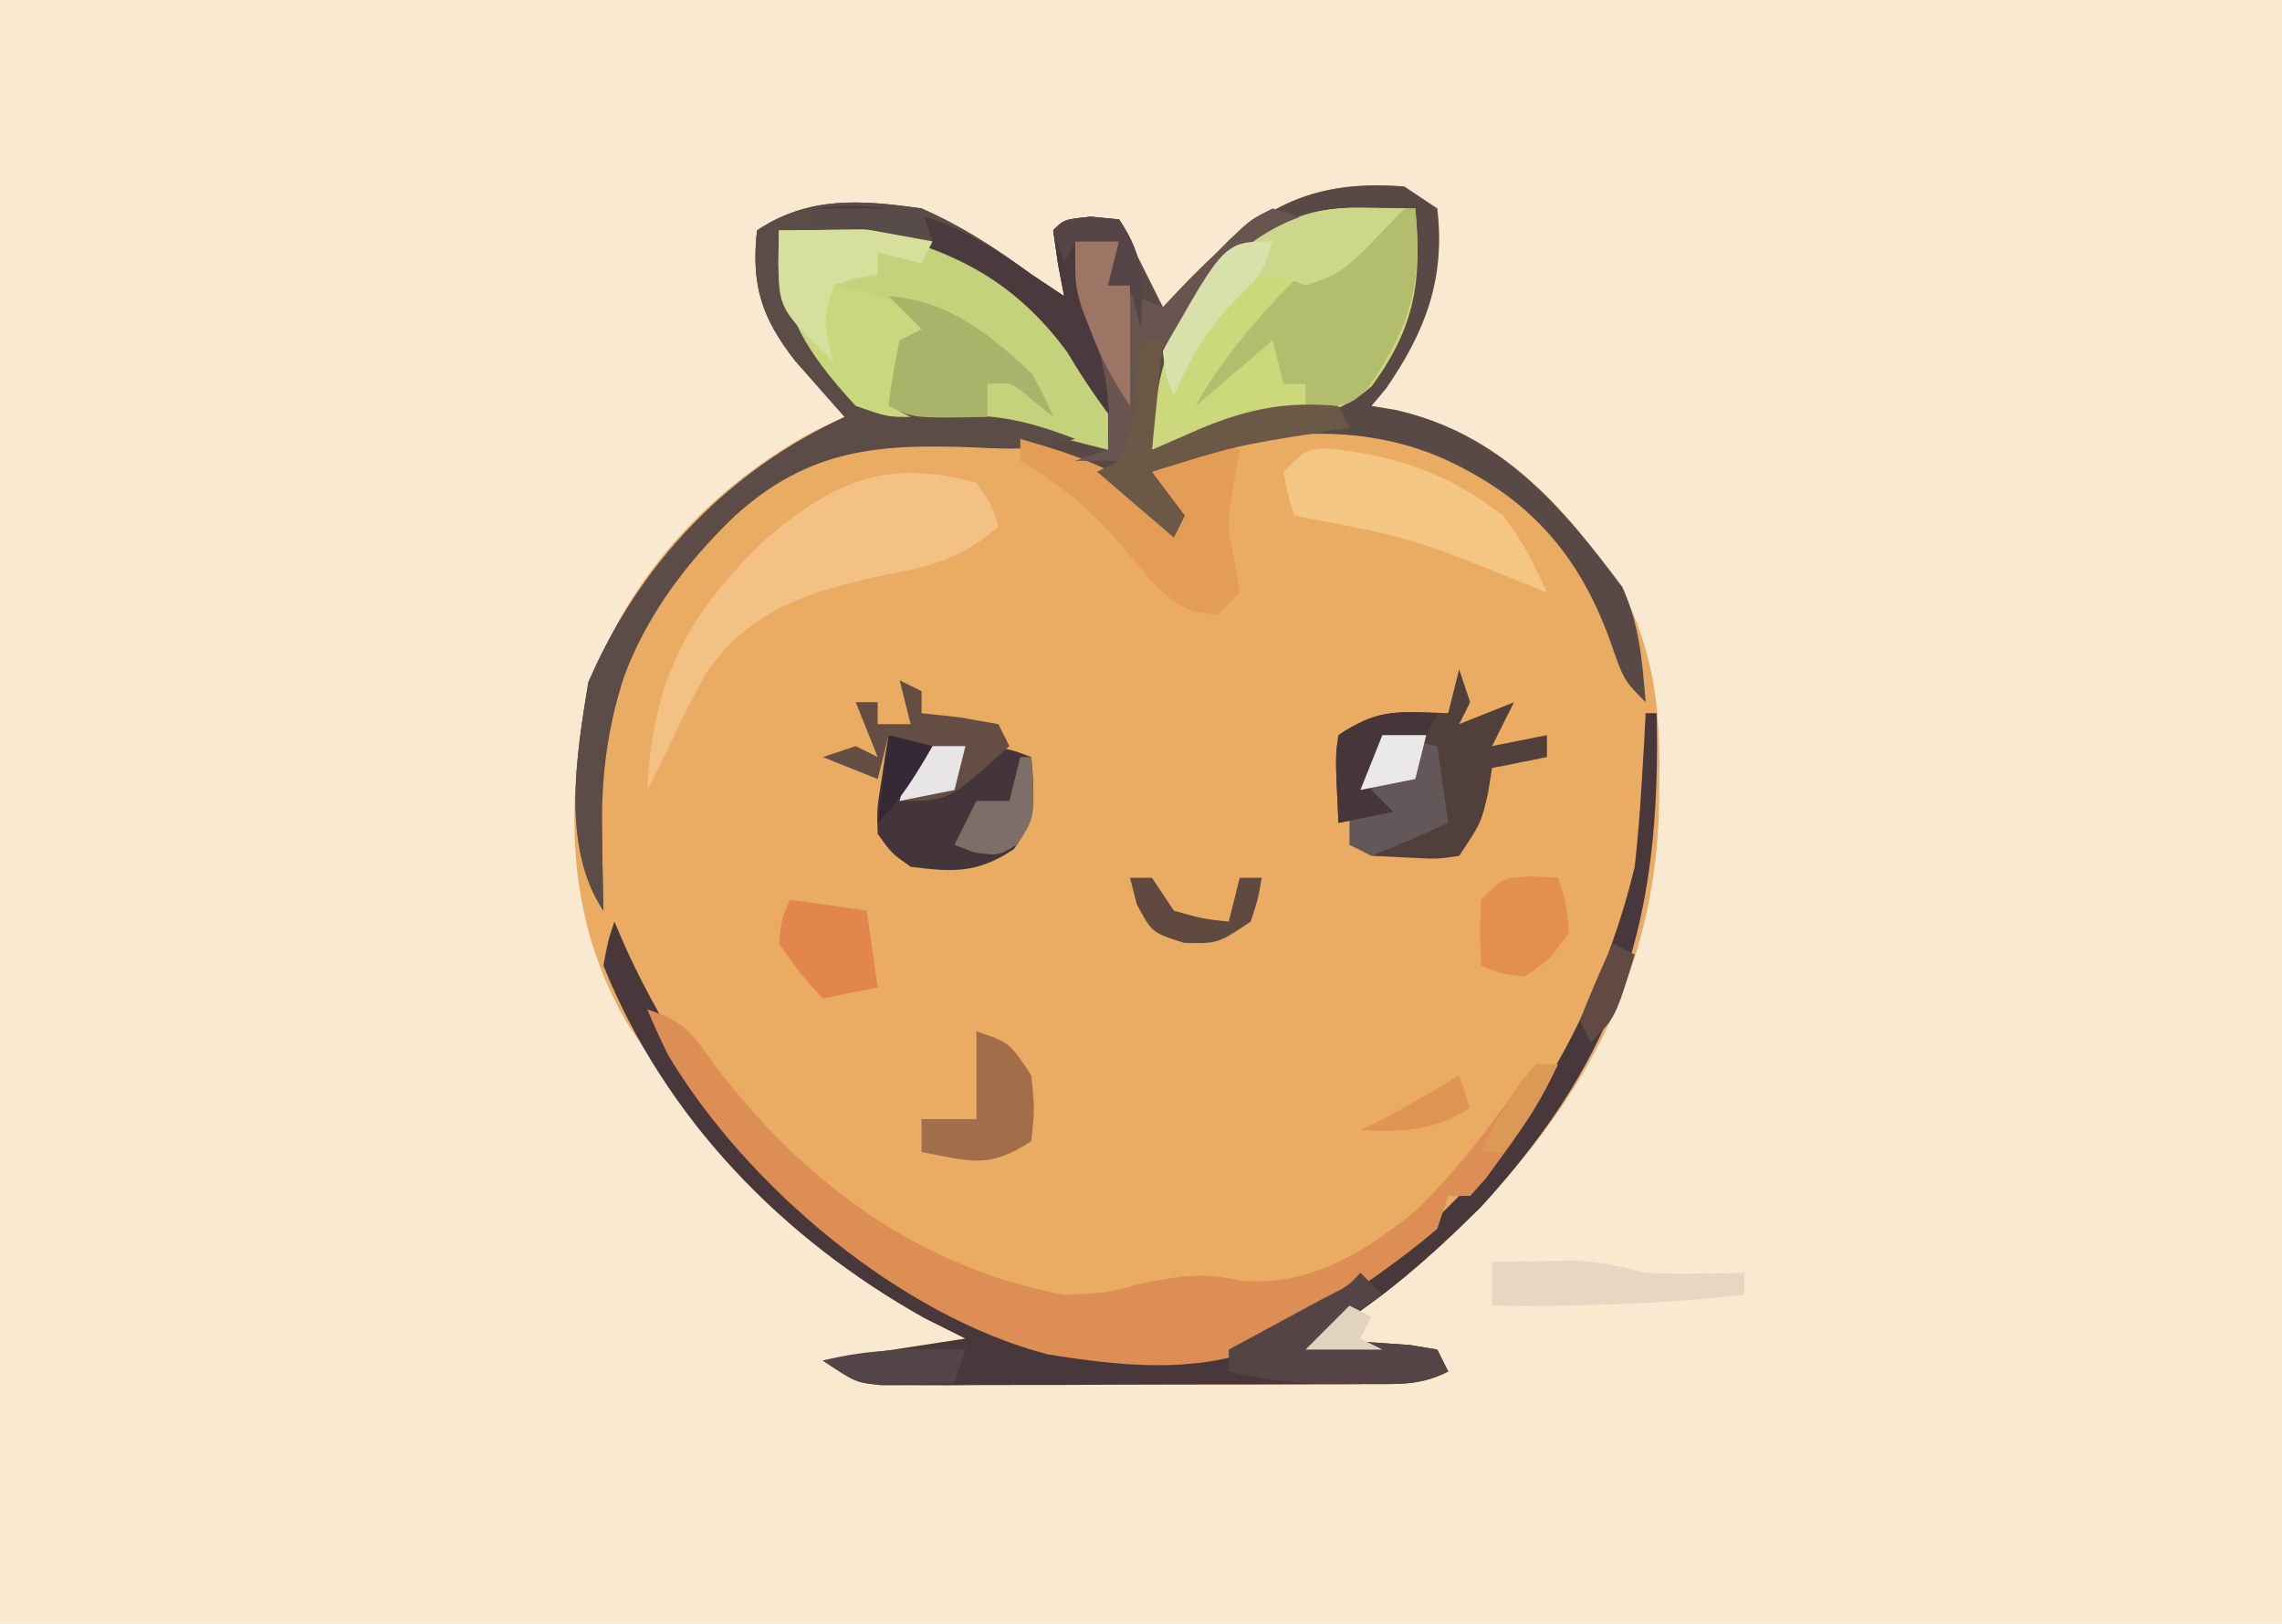 <?xml version="1.0" encoding="UTF-8"?>
<svg version="1.1" xmlns="http://www.w3.org/2000/svg" width="208" height="148">
<path d="M0 0 C68.64 0 137.28 0 208 0 C208 48.84 208 97.68 208 148 C139.36 148 70.72 148 0 148 C0 99.16 0 50.32 0 0 Z " fill="#FAE9D1" transform="translate(0,0)"/>
<path d="M0 0 C0.99 0.66 1.98 1.32 3 2 C3.753 8.401 1.937 13.202 -1.688 18.438 C-2.121 18.953 -2.554 19.469 -3 20 C-2.265 20.122 -1.53 20.245 -0.773 20.371 C8.654 22.509 14.515 28.953 19.812 36.625 C22.713 42.426 23.328 47.442 23.25 53.812 C23.242 54.616 23.234 55.419 23.225 56.246 C22.923 72.252 15.803 84.332 4.441 95.52 C0.484 99.16 -3.309 102.342 -8 105 C-6.826 105.073 -6.826 105.073 -5.629 105.148 C-4.617 105.223 -3.605 105.298 -2.562 105.375 C-1.553 105.445 -0.544 105.514 0.496 105.586 C1.736 105.791 1.736 105.791 3 106 C3.33 106.66 3.66 107.32 4 108 C1.512 109.244 -0.17 109.134 -2.953 109.145 C-3.984 109.152 -5.015 109.158 -6.078 109.165 C-7.196 109.166 -8.313 109.167 -9.465 109.168 C-10.609 109.171 -11.753 109.175 -12.932 109.178 C-15.356 109.183 -17.779 109.185 -20.203 109.185 C-23.919 109.187 -27.634 109.206 -31.35 109.225 C-33.701 109.228 -36.051 109.23 -38.402 109.23 C-39.518 109.238 -40.634 109.245 -41.783 109.252 C-42.818 109.249 -43.852 109.246 -44.918 109.243 C-45.829 109.244 -46.74 109.246 -47.679 109.247 C-50 109 -50 109 -53 107 C-46.565 106.01 -46.565 106.01 -40 105 C-41.237 104.381 -42.475 103.763 -43.75 103.125 C-54.363 97.175 -62.584 89.308 -69 79 C-69.601 78.099 -70.201 77.198 -70.82 76.27 C-76.454 66.771 -76.584 55.825 -74.125 45.23 C-70.698 35.389 -62.839 27.098 -53.688 22.242 C-52.801 21.832 -51.914 21.422 -51 21 C-51.41 20.541 -51.82 20.082 -52.242 19.609 C-52.781 18.996 -53.32 18.382 -53.875 17.75 C-54.409 17.147 -54.942 16.543 -55.492 15.922 C-58.564 12.006 -59.546 9.019 -59 4 C-54.278 0.852 -49.518 1.21 -44 2 C-40.343 3.602 -37.213 5.646 -34 8 C-33.01 8.66 -32.02 9.32 -31 10 C-31.186 9.031 -31.371 8.061 -31.562 7.062 C-31.707 6.052 -31.851 5.041 -32 4 C-31 3 -31 3 -28.438 2.938 C-27.231 2.968 -27.231 2.968 -26 3 C-24.68 5.64 -23.36 8.28 -22 11 C-21.492 10.457 -20.984 9.915 -20.461 9.355 C-14.028 2.669 -9.467 -0.776 0 0 Z " fill="#EAAB63" transform="translate(128,17)"/>
<path d="M0 0 C0.99 0.66 1.98 1.32 3 2 C3.753 8.401 1.937 13.202 -1.688 18.438 C-2.121 18.953 -2.554 19.469 -3 20 C-2.265 20.122 -1.53 20.245 -0.773 20.371 C8.742 22.529 14.265 29.02 19.875 36.5 C21.448 39.997 21.677 43.184 22 47 C20 45 20 45 18.75 41.375 C15.906 33.554 11.48 28.536 4 25 C-3.284 21.609 -11.77 21.978 -19.312 24.5 C-20.529 24.995 -21.746 25.49 -23 26 C-22.01 27.32 -21.02 28.64 -20 30 C-20.33 30.66 -20.66 31.32 -21 32 C-21.447 31.59 -21.895 31.18 -22.355 30.758 C-22.96 30.219 -23.565 29.68 -24.188 29.125 C-24.779 28.591 -25.371 28.058 -25.98 27.508 C-32.947 22.307 -42.714 22.905 -51 24 C-59.419 26.834 -65.384 33.579 -69.812 41.062 C-72.271 47.143 -73.241 52.369 -73.125 58.938 C-73.116 59.621 -73.107 60.305 -73.098 61.01 C-73.074 62.673 -73.039 64.337 -73 66 C-76.859 60.212 -75.467 51.847 -74.375 45.188 C-69.724 34.405 -61.687 25.94 -51 21 C-51.41 20.541 -51.82 20.082 -52.242 19.609 C-52.781 18.996 -53.32 18.382 -53.875 17.75 C-54.409 17.147 -54.942 16.543 -55.492 15.922 C-58.564 12.006 -59.546 9.019 -59 4 C-54.278 0.852 -49.518 1.21 -44 2 C-40.343 3.602 -37.213 5.646 -34 8 C-33.01 8.66 -32.02 9.32 -31 10 C-31.186 9.031 -31.371 8.061 -31.562 7.062 C-31.707 6.052 -31.851 5.041 -32 4 C-31 3 -31 3 -28.438 2.938 C-27.231 2.968 -27.231 2.968 -26 3 C-24.68 5.64 -23.36 8.28 -22 11 C-21.492 10.457 -20.984 9.915 -20.461 9.355 C-14.028 2.669 -9.467 -0.776 0 0 Z " fill="#584947" transform="translate(128,17)"/>
<path d="M0 0 C9.447 -0.419 15.739 0.162 23.25 6.312 C26.433 9.237 28.529 11.863 30 16 C30 17.32 30 18.64 30 20 C28.783 19.691 27.566 19.381 26.312 19.062 C22.26 18.114 18.468 17.908 14.312 17.812 C8.645 17.455 8.645 17.455 5.906 15.523 C4.36 13.742 3.147 12.059 2 10 C1.622 9.388 1.245 8.775 0.855 8.145 C-0.256 5.357 -0.135 2.971 0 0 Z " fill="#C5D27C" transform="translate(71,21)"/>
<path d="M0 0 C0.33 0 0.66 0 1 0 C1.441 18.585 -2.154 30.931 -15 45 C-19.676 49.605 -24.273 53.755 -30 57 C-29.218 57.049 -28.435 57.098 -27.629 57.148 C-26.617 57.223 -25.605 57.298 -24.562 57.375 C-23.553 57.445 -22.544 57.514 -21.504 57.586 C-20.264 57.791 -20.264 57.791 -19 58 C-18.67 58.66 -18.34 59.32 -18 60 C-20.488 61.244 -22.17 61.134 -24.953 61.145 C-25.984 61.152 -27.015 61.158 -28.078 61.165 C-29.196 61.166 -30.313 61.167 -31.465 61.168 C-32.609 61.171 -33.753 61.175 -34.932 61.178 C-37.356 61.183 -39.779 61.185 -42.203 61.185 C-45.919 61.187 -49.634 61.206 -53.35 61.225 C-55.701 61.228 -58.051 61.23 -60.402 61.23 C-61.518 61.238 -62.634 61.245 -63.783 61.252 C-64.818 61.249 -65.852 61.246 -66.918 61.243 C-67.829 61.244 -68.74 61.246 -69.679 61.247 C-72 61 -72 61 -75 59 C-70.71 58.34 -66.42 57.68 -62 57 C-63.237 56.381 -64.475 55.763 -65.75 55.125 C-78.771 47.825 -89.372 36.948 -95 23 C-94.59 20.777 -94.59 20.777 -94 19 C-93.622 19.871 -93.245 20.743 -92.855 21.641 C-85.31 37.968 -73.425 49.433 -57 57 C-53.578 58.001 -53.578 58.001 -50 58 C-49.107 58.084 -48.213 58.168 -47.293 58.254 C-38.987 58.755 -33.83 56.578 -27 52 C-26.291 51.555 -25.582 51.111 -24.852 50.652 C-12.697 42.413 -4.374 28.102 -1 14 C-0.727 11.527 -0.517 9.046 -0.375 6.562 C-0.3 5.326 -0.225 4.09 -0.148 2.816 C-0.075 1.422 -0.075 1.422 0 0 Z " fill="#48373B" transform="translate(150,65)"/>
<path d="M0 0 C0.91 0.009 1.82 0.018 2.758 0.027 C3.806 0.045 3.806 0.045 4.875 0.062 C5.502 6.649 4.877 10.841 0.914 16.25 C-2.86 19.604 -7.278 19.593 -12.125 20.062 C-14.501 20.632 -16.791 21.336 -19.125 22.062 C-18.812 15.023 -17.682 10.444 -12.375 5.398 C-8.105 1.645 -5.804 -0.074 0 0 Z " fill="#CBD97C" transform="translate(124.125,18.938)"/>
<path d="M0 0 C3.525 1.175 4.023 2.103 6.125 5.062 C14.14 15.654 24.734 23.576 38 26 C41.694 25.854 41.694 25.854 45 25 C48.549 24.261 50.685 23.927 54.25 24.75 C60.451 25.163 65.242 22.243 69.984 18.387 C73.726 14.786 76.786 10.766 79.738 6.504 C80.363 5.759 80.363 5.759 81 5 C81.66 5 82.32 5 83 5 C81.598 7.993 79.966 10.595 78 13.25 C77.484 13.956 76.969 14.663 76.438 15.391 C75.963 15.922 75.489 16.453 75 17 C74.34 17 73.68 17 73 17 C72.505 18.485 72.505 18.485 72 20 C68.543 22.959 64.778 25.469 61 28 C60.312 28.465 59.623 28.931 58.914 29.41 C52.063 33.443 44.113 32.667 36.5 31.438 C23.027 27.929 9.014 16.073 1.906 4.168 C1.217 2.805 0.598 1.406 0 0 Z " fill="#DC8E54" transform="translate(59,92)"/>
<path d="M0 0 C3.657 1.602 6.787 3.646 10 6 C10.99 6.66 11.98 7.32 13 8 C12.814 7.031 12.629 6.061 12.438 5.062 C12.293 4.052 12.149 3.041 12 2 C13 1 13 1 15.438 0.75 C16.706 0.874 16.706 0.874 18 1 C20.429 4.644 20.162 6.712 20 11 C19.505 9.02 19.505 9.02 19 7 C18.34 7 17.68 7 17 7 C17.33 5.68 17.66 4.36 18 3 C16.68 3 15.36 3 14 3 C14.289 3.808 14.578 4.616 14.875 5.449 C15.246 6.518 15.617 7.586 16 8.688 C16.371 9.743 16.742 10.799 17.125 11.887 C17.939 14.784 18.177 17.017 18 20 C16.278 17.761 14.746 15.566 13.312 13.125 C9.335 7.75 5.673 4.331 -1.078 3.18 C-5.042 2.632 -9.009 2.281 -13 2 C-11.889 8.223 -10.291 14.084 -5 18 C-1.671 18.706 1.381 18.875 4.781 18.867 C8.196 19.008 10.822 19.784 14 21 C10.765 22.078 8.213 21.937 4.843 21.781 C-3.916 21.44 -10.206 21.88 -17 28 C-24.227 34.951 -28.693 42.758 -29.195 52.965 C-29.172 54.276 -29.149 55.587 -29.125 56.938 C-29.116 57.621 -29.107 58.305 -29.098 59.01 C-29.074 60.673 -29.039 62.337 -29 64 C-32.859 58.212 -31.467 49.847 -30.375 43.188 C-25.724 32.405 -17.687 23.94 -7 19 C-7.41 18.541 -7.82 18.082 -8.242 17.609 C-8.781 16.996 -9.32 16.382 -9.875 15.75 C-10.676 14.845 -10.676 14.845 -11.492 13.922 C-14.564 10.006 -15.546 7.019 -15 2 C-10.278 -1.148 -5.518 -0.79 0 0 Z " fill="#5C4C47" transform="translate(84,19)"/>
<path d="M0 0 C1.438 2.062 1.438 2.062 2 4 C-1.269 6.872 -4.006 7.601 -8.25 8.375 C-14.93 9.843 -20.472 11.377 -24.523 17.184 C-25.794 19.42 -26.923 21.666 -28 24 C-28.664 25.335 -29.33 26.668 -30 28 C-29.525 18.03 -26.368 11.953 -19.125 5.062 C-12.981 -0.153 -8.162 -2.241 0 0 Z " fill="#F3C184" transform="translate(89,44)"/>
<path d="M0 0 C0.664 6.969 -0.382 10.565 -4.297 16.348 C-6 18 -6 18 -10 18 C-10 17.34 -10 16.68 -10 16 C-10.66 16 -11.32 16 -12 16 C-12.33 14.68 -12.66 13.36 -13 12 C-15.31 13.98 -17.62 15.96 -20 18 C-17.4 12.799 -6.624 0 0 0 Z " fill="#B3BD6E" transform="translate(129,19)"/>
<path d="M0 0 C1.958 -0.027 3.917 -0.046 5.875 -0.062 C6.966 -0.074 8.056 -0.086 9.18 -0.098 C12 0 12 0 14 1 C13.67 1.66 13.34 2.32 13 3 C11.68 2.67 10.36 2.34 9 2 C9 2.66 9 3.32 9 4 C7.68 4.33 6.36 4.66 5 5 C6.114 5.268 7.228 5.536 8.375 5.812 C12 7 12 7 14 10 C13.01 10 12.02 10 11 10 C11.33 11.32 11.66 12.64 12 14 C11.34 14 10.68 14 10 14 C10 14.66 10 15.32 10 16 C10.66 16.33 11.32 16.66 12 17 C9.875 17 9.875 17 7 16 C2.289 10.872 -0.152 6.996 0 0 Z " fill="#CAD87D" transform="translate(71,21)"/>
<path d="M0 0 C5.453 1.568 9.765 3.038 14 7 C13.34 5.68 12.68 4.36 12 3 C13.965 1.932 15.969 0.934 18 0 C18.66 0.33 19.32 0.66 20 1 C19.814 2.031 19.629 3.062 19.438 4.125 C18.828 7.916 18.828 7.916 19.562 11.312 C19.707 12.199 19.851 13.086 20 14 C19.34 14.66 18.68 15.32 18 16 C14.966 15.885 13.978 14.978 11.816 12.82 C11.073 11.931 10.329 11.041 9.562 10.125 C6.587 6.575 3.973 4.34 0 2 C0 1.34 0 0.68 0 0 Z " fill="#E39D56" transform="translate(93,40)"/>
<path d="M0 0 C6.174 0.599 11.238 2.27 16.152 6.152 C17.913 8.439 18.955 10.496 20.152 13.152 C19.438 12.865 18.724 12.577 17.988 12.281 C7.843 8.179 7.843 8.179 -2.848 6.152 C-3.473 4.277 -3.473 4.277 -3.848 2.152 C-1.848 0.152 -1.848 0.152 0 0 Z " fill="#F4C684" transform="translate(120.848,40.848)"/>
<path d="M0 0 C0.33 0.99 0.66 1.98 1 3 C0.67 3.66 0.34 4.32 0 5 C1.65 4.34 3.3 3.68 5 3 C4.34 4.32 3.68 5.64 3 7 C4.65 6.67 6.3 6.34 8 6 C8 6.66 8 7.32 8 8 C6.35 8.33 4.7 8.66 3 9 C2.876 9.763 2.752 10.526 2.625 11.312 C2 14 2 14 0 17 C-1.945 17.293 -1.945 17.293 -4.125 17.188 C-5.404 17.126 -6.683 17.064 -8 17 C-6 16 -4 15 -2 14 C-2.33 11.69 -2.66 9.38 -3 7 C-4.32 7 -5.64 7 -7 7 C-7.681 8.892 -7.681 8.892 -8 11 C-7.34 11.66 -6.68 12.32 -6 13 C-7.65 13.33 -9.3 13.66 -11 14 C-11.293 7.945 -11.293 7.945 -11 6 C-7.356 3.571 -5.288 3.838 -1 4 C-0.67 2.68 -0.34 1.36 0 0 Z " fill="#513F3C" transform="translate(133,61)"/>
<path d="M0 0 C1.98 0.495 1.98 0.495 4 1 C2.515 3.475 2.515 3.475 1 6 C4.645 4.739 4.645 4.739 7.562 2.312 C8.037 1.879 8.511 1.446 9 1 C11.188 1.312 11.188 1.312 13 2 C13.318 5.496 13.396 7.397 11.438 10.375 C8.101 12.6 5.931 12.5 2 12 C0.266 10.766 0.266 10.766 -1 9 C-1.074 6.738 -1.074 6.738 -0.688 4.312 C-0.568 3.504 -0.448 2.696 -0.324 1.863 C-0.217 1.248 -0.11 0.634 0 0 Z " fill="#43353A" transform="translate(81,67)"/>
<path d="M0 0 C8.377 -0.962 13.221 1.199 20 6 C20.99 6.66 21.98 7.32 23 8 C22.814 7.031 22.629 6.061 22.438 5.062 C22.293 4.052 22.149 3.041 22 2 C23 1 23 1 25.438 0.75 C26.706 0.874 26.706 0.874 28 1 C30.429 4.644 30.162 6.712 30 11 C29.67 9.68 29.34 8.36 29 7 C28.34 7 27.68 7 27 7 C27.33 5.68 27.66 4.36 28 3 C26.68 3 25.36 3 24 3 C24.289 3.808 24.578 4.616 24.875 5.449 C25.246 6.518 25.617 7.586 26 8.688 C26.371 9.743 26.742 10.799 27.125 11.887 C27.939 14.784 28.177 17.017 28 20 C26.278 17.761 24.746 15.566 23.312 13.125 C17.151 4.799 9.976 2.734 0 1 C0 0.67 0 0.34 0 0 Z " fill="#4A3A3E" transform="translate(74,19)"/>
<path d="M0 0 C0.99 0.33 1.98 0.66 3 1 C2.469 1.364 1.938 1.727 1.391 2.102 C-3.151 5.334 -6.231 8.154 -9 13 C-9.99 12.67 -10.98 12.34 -12 12 C-12 15.63 -12 19.26 -12 23 C-13.98 23 -15.96 23 -18 23 C-17.01 22.67 -16.02 22.34 -15 22 C-14.685 16.96 -15.31 13.518 -17.344 8.895 C-18 7 -18 7 -18 3 C-16.68 3 -15.36 3 -14 3 C-14.33 4.32 -14.66 5.64 -15 7 C-12.525 7.99 -12.525 7.99 -10 9 C-9.446 8.434 -8.891 7.868 -8.32 7.285 C-7.596 6.552 -6.871 5.818 -6.125 5.062 C-5.406 4.332 -4.686 3.601 -3.945 2.848 C-2 1 -2 1 0 0 Z " fill="#68554F" transform="translate(116,19)"/>
<path d="M0 0 C5.305 0.332 9.246 3.461 13 7 C14.238 9.199 14.238 9.199 15 11 C14.381 10.505 13.762 10.01 13.125 9.5 C11.161 7.808 11.161 7.808 9 8 C9 8.99 9 9.98 9 11 C2.25 11.125 2.25 11.125 0 10 C0.375 7.062 0.375 7.062 1 4 C1.66 3.67 2.32 3.34 3 3 C2.01 2.01 1.02 1.02 0 0 Z " fill="#AAB36A" transform="translate(81,27)"/>
<path d="M0 0 C1.226 0.014 1.226 0.014 2.477 0.027 C3.416 0.045 3.416 0.045 4.375 0.062 C-1.214 5.962 -1.214 5.962 -4.625 7.062 C-5.264 6.836 -5.904 6.609 -6.562 6.375 C-7.243 6.272 -7.924 6.169 -8.625 6.062 C-12.52 9.198 -14.619 12.522 -16.625 17.062 C-17.375 15.438 -17.375 15.438 -17.625 13.062 C-14.037 6.185 -8.051 -0.115 0 0 Z " fill="#CCD78B" transform="translate(123.625,18.938)"/>
<path d="M0 0 C0.66 0.66 1.32 1.32 2 2 C0.02 3.32 -1.96 4.64 -4 6 C-2.826 6.073 -2.826 6.073 -1.629 6.148 C-0.617 6.223 0.395 6.298 1.438 6.375 C2.952 6.479 2.952 6.479 4.496 6.586 C5.322 6.723 6.149 6.859 7 7 C7.33 7.66 7.66 8.32 8 9 C5.191 10.405 2.819 10.132 -0.312 10.125 C-1.443 10.128 -2.574 10.13 -3.738 10.133 C-6.622 10.015 -9.199 9.662 -12 9 C-12 8.34 -12 7.68 -12 7 C-11.218 6.578 -10.435 6.157 -9.629 5.723 C-8.617 5.175 -7.605 4.627 -6.562 4.062 C-5.553 3.517 -4.544 2.972 -3.504 2.41 C-1.133 1.223 -1.133 1.223 0 0 Z " fill="#544446" transform="translate(124,116)"/>
<path d="M0 0 C0.66 0.33 1.32 0.66 2 1 C2 1.66 2 2.32 2 3 C3.134 3.124 4.269 3.248 5.438 3.375 C6.613 3.581 7.789 3.788 9 4 C9.33 4.66 9.66 5.32 10 6 C4.5 11 4.5 11 0 11 C0.875 7.125 0.875 7.125 2 6 C1.01 5.67 0.02 5.34 -1 5 C-1.33 6.32 -1.66 7.64 -2 9 C-4.475 8.01 -4.475 8.01 -7 7 C-6.01 6.67 -5.02 6.34 -4 6 C-3.34 6.33 -2.68 6.66 -2 7 C-2.66 5.35 -3.32 3.7 -4 2 C-3.34 2 -2.68 2 -2 2 C-2 2.66 -2 3.32 -2 4 C-1.01 4 -0.02 4 1 4 C0.67 2.68 0.34 1.36 0 0 Z " fill="#644D42" transform="translate(82,62)"/>
<path d="M0 0 C1.65 0.33 3.3 0.66 5 1 C5.33 3.31 5.66 5.62 6 8 C3.696 9.067 1.36 10.064 -1 11 C-1.66 10.67 -2.32 10.34 -3 10 C-3 9.01 -3 8.02 -3 7 C-2.34 6.67 -1.68 6.34 -1 6 C-1.33 5.01 -1.66 4.02 -2 3 C-1.34 2.01 -0.68 1.02 0 0 Z " fill="#63575A" transform="translate(126,67)"/>
<path d="M0 0 C0.66 0 1.32 0 2 0 C1.67 3.3 1.34 6.6 1 10 C2.506 9.34 4.011 8.68 5.562 8 C10.015 6.201 13.244 5.586 18 6 C18.33 6.66 18.66 7.32 19 8 C18.203 8.121 17.407 8.242 16.586 8.367 C8.655 9.619 8.655 9.619 1 12 C1.99 13.32 2.98 14.64 4 16 C3.67 16.66 3.34 17.32 3 18 C0.69 16.02 -1.62 14.04 -4 12 C-3.34 11.67 -2.68 11.34 -2 11 C-0.852 8.704 -0.692 6.923 -0.438 4.375 C-0.354 3.558 -0.27 2.74 -0.184 1.898 C-0.123 1.272 -0.062 0.645 0 0 Z " fill="#6B5846" transform="translate(104,31)"/>
<path d="M0 0 C1.958 -0.027 3.917 -0.046 5.875 -0.062 C6.966 -0.074 8.056 -0.086 9.18 -0.098 C12 0 12 0 14 1 C13.67 1.66 13.34 2.32 13 3 C11.68 2.67 10.36 2.34 9 2 C9 2.66 9 3.32 9 4 C8.361 4.103 7.721 4.206 7.062 4.312 C6.382 4.539 5.701 4.766 5 5 C3.956 8.133 4.066 8.99 5 12 C0.024 7.184 0.024 7.184 -0.062 2.875 C-0.042 1.926 -0.021 0.978 0 0 Z " fill="#D6E09C" transform="translate(71,21)"/>
<path d="M0 0 C2.31 0.33 4.62 0.66 7 1 C7.33 3.31 7.66 5.62 8 8 C6.35 8.33 4.7 8.66 3 9 C0.938 6.75 0.938 6.75 -1 4 C-0.75 1.688 -0.75 1.688 0 0 Z " fill="#E2864E" transform="translate(72,82)"/>
<path d="M0 0 C1.583 -0.027 3.167 -0.046 4.75 -0.062 C6.073 -0.08 6.073 -0.08 7.422 -0.098 C9.804 -0.007 11.706 0.417 14 1 C15.582 1.065 17.167 1.086 18.75 1.062 C19.949 1.049 19.949 1.049 21.172 1.035 C22.077 1.018 22.077 1.018 23 1 C23 1.66 23 2.32 23 3 C15.307 3.848 7.737 4.122 0 4 C0 2.68 0 1.36 0 0 Z " fill="#E7D6C1" transform="translate(136,115)"/>
<path d="M0 0 C0.784 0.041 1.567 0.083 2.375 0.125 C3.125 2.375 3.125 2.375 3.375 5.125 C1.688 7.5 1.688 7.5 -0.625 9.125 C-2.875 8.875 -2.875 8.875 -4.625 8.125 C-4.75 5.25 -4.75 5.25 -4.625 2.125 C-2.625 0.125 -2.625 0.125 0 0 Z " fill="#E3904F" transform="translate(139.625,79.875)"/>
<path d="M0 0 C3 1 3 1 5 4 C5.312 7.062 5.312 7.062 5 10 C1.15 12.567 -0.586 11.833 -5 11 C-5 10.01 -5 9.02 -5 8 C-3.35 8 -1.7 8 0 8 C0 5.36 0 2.72 0 0 Z " fill="#A26E49" transform="translate(89,94)"/>
<path d="M0 0 C1.32 0 2.64 0 4 0 C3.67 1.32 3.34 2.64 3 4 C3.66 4 4.32 4 5 4 C5 7.63 5 11.26 5 15 C3.393 12.589 2.385 10.719 1.375 8.062 C0.984 7.059 0.984 7.059 0.586 6.035 C0 4 0 4 0 0 Z " fill="#9D7565" transform="translate(98,22)"/>
<path d="M0 0 C-0.33 0.66 -0.66 1.32 -1 2 C-3.062 2.625 -3.062 2.625 -5 3 C-5.681 4.892 -5.681 4.892 -6 7 C-5.34 7.66 -4.68 8.32 -4 9 C-5.65 9.33 -7.3 9.66 -9 10 C-9.293 3.945 -9.293 3.945 -9 2 C-5.565 -0.29 -4.015 -0.178 0 0 Z " fill="#46363A" transform="translate(131,65)"/>
<path d="M0 0 C-0.33 0.99 -0.66 1.98 -1 3 C-2.437 3.054 -3.875 3.093 -5.312 3.125 C-6.113 3.148 -6.914 3.171 -7.738 3.195 C-10 3 -10 3 -13 1 C-8.591 -0.102 -4.516 -0.077 0 0 Z " fill="#534447" transform="translate(88,123)"/>
<path d="M0 0 C0.66 0 1.32 0 2 0 C2.66 0.99 3.32 1.98 4 3 C6.563 3.73 6.563 3.73 9 4 C9.33 2.68 9.66 1.36 10 0 C10.66 0 11.32 0 12 0 C11.688 1.875 11.688 1.875 11 4 C8 6 8 6 4.938 5.938 C2 5 2 5 0.625 2.438 C0.419 1.633 0.212 0.829 0 0 Z " fill="#60493E" transform="translate(103,80)"/>
<path d="M0 0 C-1 3 -1 3 -3.375 5.312 C-6.057 8.058 -7.459 10.513 -9 14 C-9.75 12.375 -9.75 12.375 -10 10 C-4.375 0 -4.375 0 0 0 Z " fill="#D9E1AA" transform="translate(116,22)"/>
<path d="M0 0 C0.33 0 0.66 0 1 0 C1.363 5.438 1.363 5.438 -0.25 7.938 C-2 9 -2 9 -4.188 8.688 C-4.786 8.461 -5.384 8.234 -6 8 C-5.34 6.68 -4.68 5.36 -4 4 C-3.01 4 -2.02 4 -1 4 C-0.67 2.68 -0.34 1.36 0 0 Z " fill="#7E6E68" transform="translate(93,69)"/>
<path d="M0 0 C1.268 0.124 1.268 0.124 2.562 0.25 C4.992 3.894 4.724 5.962 4.562 10.25 C4.232 8.93 3.902 7.61 3.562 6.25 C2.902 6.25 2.243 6.25 1.562 6.25 C1.893 4.93 2.223 3.61 2.562 2.25 C1.242 2.25 -0.077 2.25 -1.438 2.25 C-1.768 2.91 -2.098 3.57 -2.438 4.25 C-2.768 3.26 -3.098 2.27 -3.438 1.25 C-2.438 0.25 -2.438 0.25 0 0 Z " fill="#564446" transform="translate(99.438,19.75)"/>
<path d="M0 0 C1.32 0 2.64 0 4 0 C3.67 1.32 3.34 2.64 3 4 C1.35 4.33 -0.3 4.66 -2 5 C-1.125 1.125 -1.125 1.125 0 0 Z " fill="#E7E5E5" transform="translate(84,68)"/>
<path d="M0 0 C1.32 0 2.64 0 4 0 C3.67 1.32 3.34 2.64 3 4 C1.35 4.33 -0.3 4.66 -2 5 C-1.34 3.35 -0.68 1.7 0 0 Z " fill="#EAE8E9" transform="translate(126,67)"/>
<path d="M0 0 C0.33 0.99 0.66 1.98 1 3 C-2.402 5.094 -5.053 5.179 -9 5 C-8.443 4.732 -7.886 4.464 -7.312 4.188 C-4.803 2.899 -2.407 1.471 0 0 Z " fill="#DF9655" transform="translate(133,98)"/>
<path d="M0 0 C0.66 0 1.32 0 2 0 C0.631 2.95 -0.878 5.525 -3 8 C-3.66 8 -4.32 8 -5 8 C-3.631 5.05 -2.122 2.475 0 0 Z " fill="#DC9855" transform="translate(140,97)"/>
<path d="M0 0 C0.66 0.33 1.32 0.66 2 1 C0.25 6.75 0.25 6.75 -2 9 C-2.33 8.34 -2.66 7.68 -3 7 C-2.064 4.64 -1.067 2.304 0 0 Z " fill="#614A43" transform="translate(147,86)"/>
<path d="M0 0 C0.66 0.33 1.32 0.66 2 1 C1.67 1.66 1.34 2.32 1 3 C1.66 3.33 2.32 3.66 3 4 C0.69 4 -1.62 4 -4 4 C-2.68 2.68 -1.36 1.36 0 0 Z " fill="#E2D3BE" transform="translate(123,119)"/>
<path d="M0 0 C1.98 0.495 1.98 0.495 4 1 C2.478 3.629 1.156 5.844 -1 8 C-0.67 5.36 -0.34 2.72 0 0 Z " fill="#342934" transform="translate(81,67)"/>
<path d="M0 0 C3.3 0 6.6 0 10 0 C10.33 0.99 10.66 1.98 11 3 C7.37 2.34 3.74 1.68 0 1 C0 0.67 0 0.34 0 0 Z " fill="#584C4A" transform="translate(74,19)"/>
</svg>
